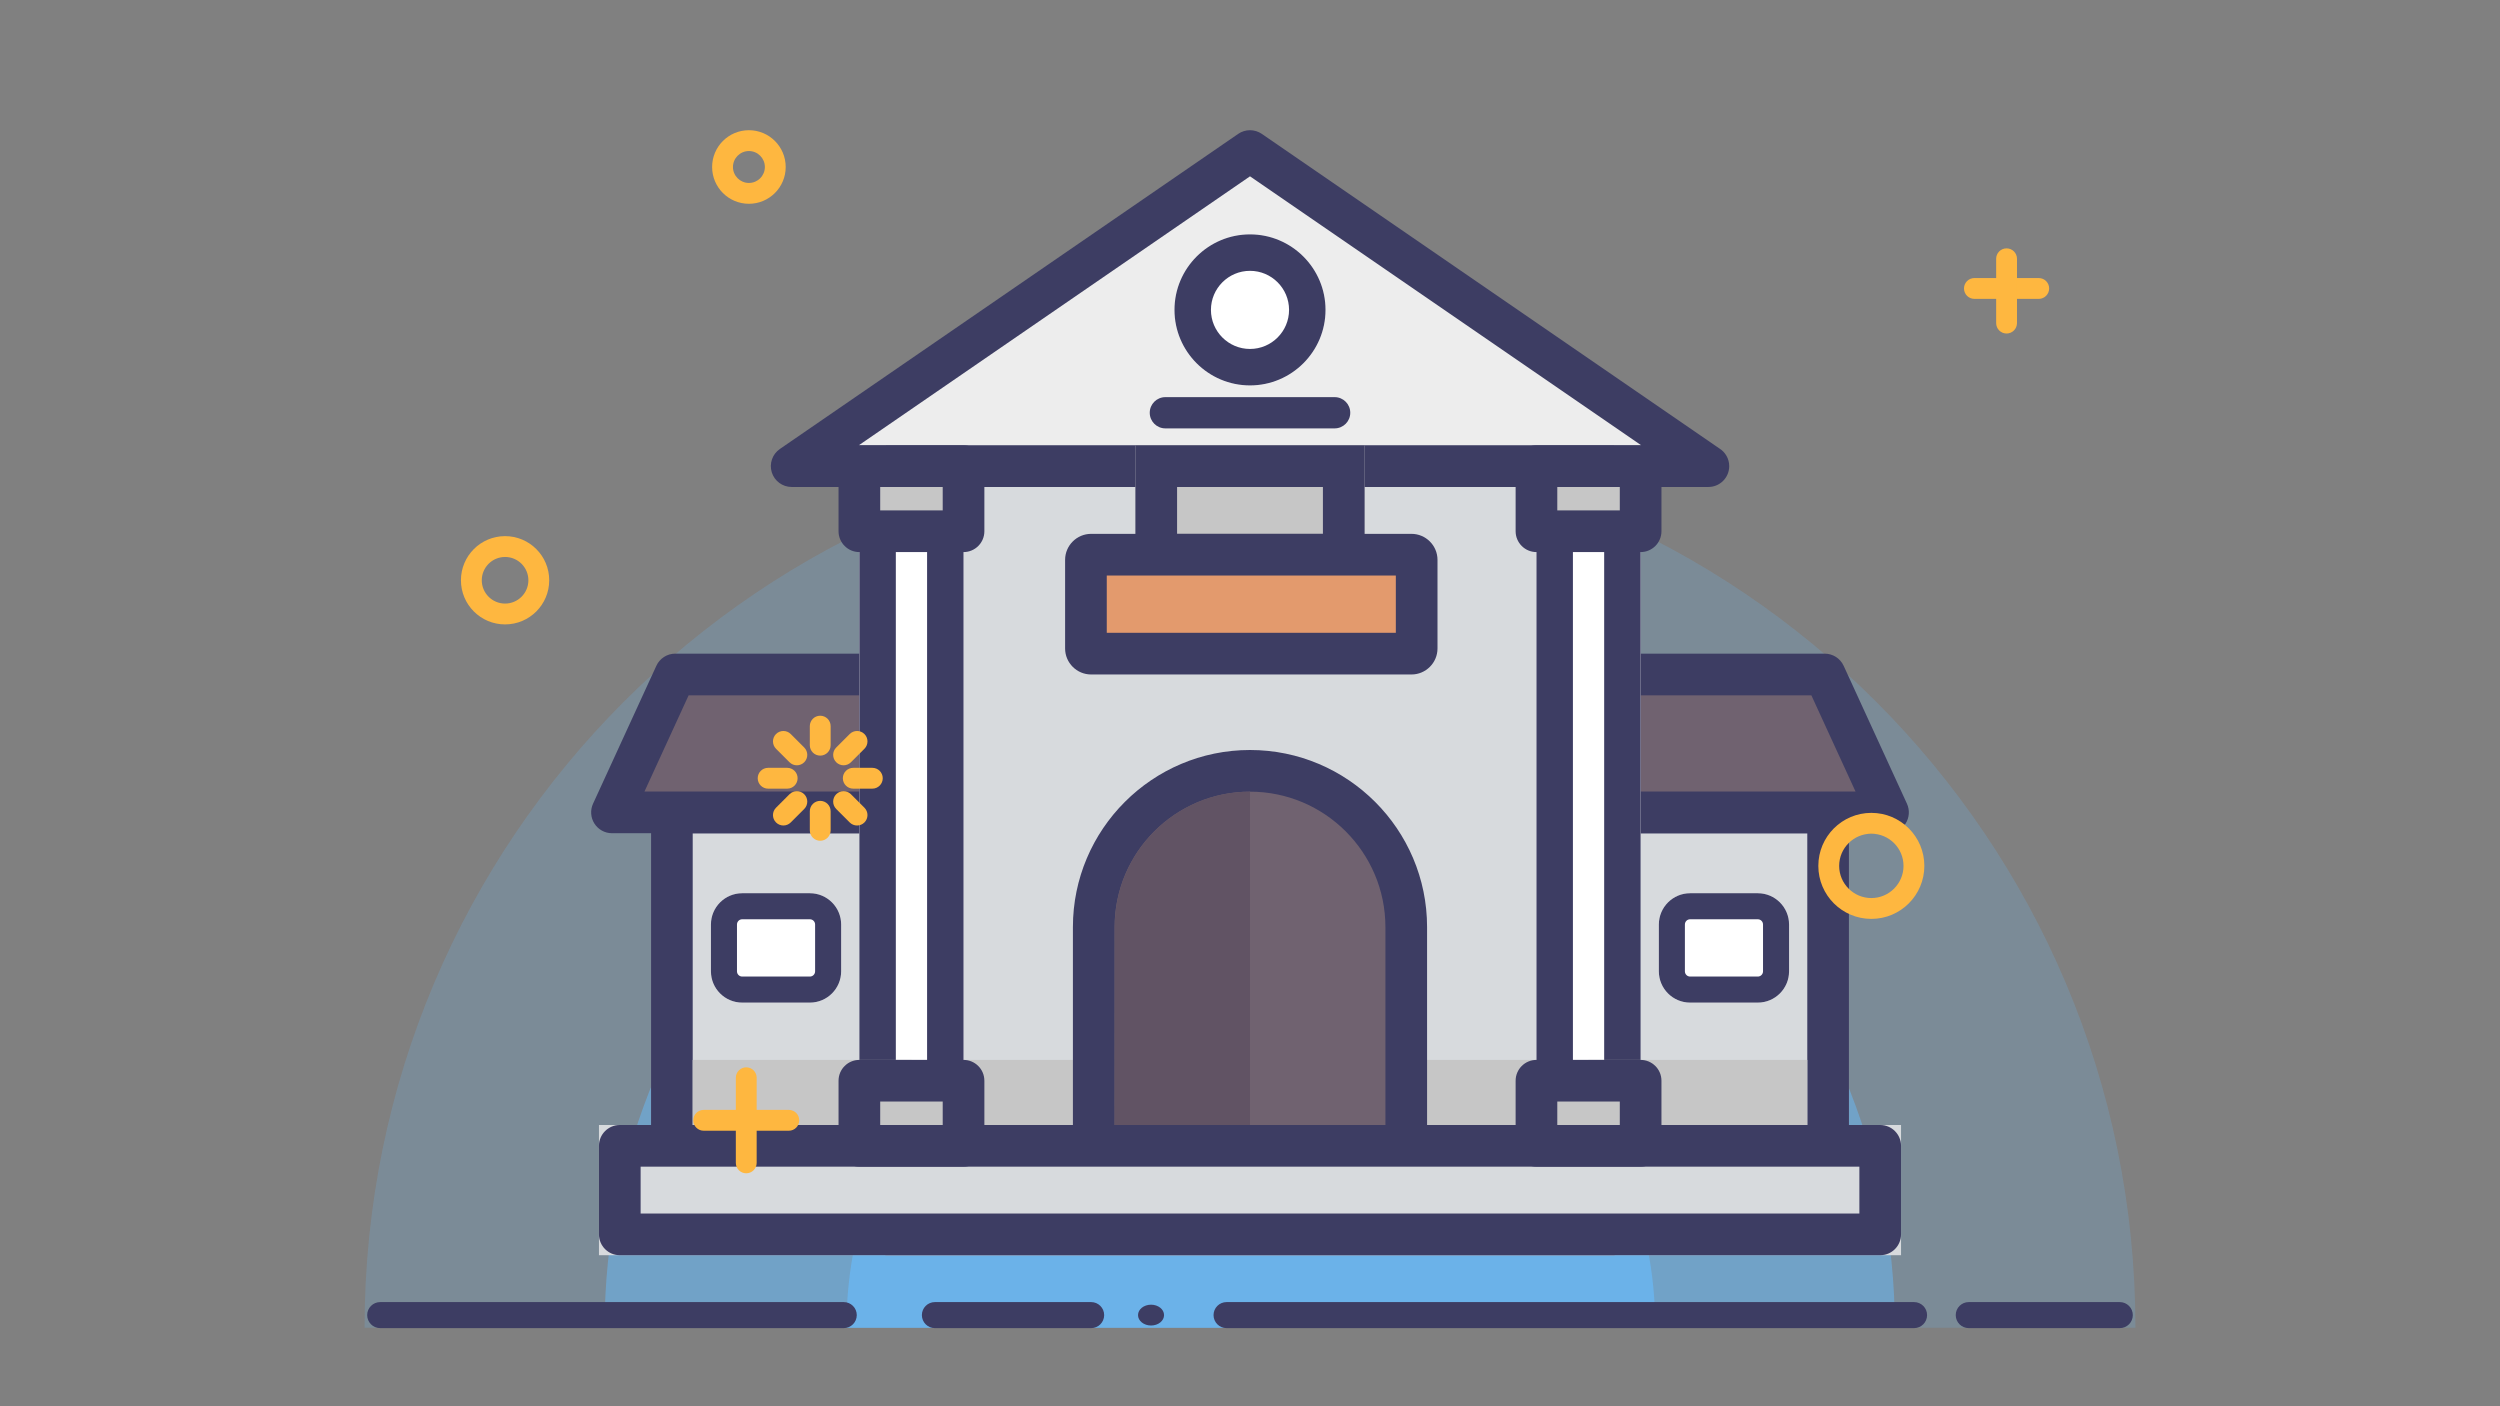 <?xml version="1.0" encoding="utf-8"?>
<!-- Generator: Adobe Illustrator 16.0.0, SVG Export Plug-In . SVG Version: 6.00 Build 0)  -->
<!DOCTYPE svg PUBLIC "-//W3C//DTD SVG 1.1//EN" "http://www.w3.org/Graphics/SVG/1.1/DTD/svg11.dtd">
<svg version="1.1" id="图层_1" xmlns="http://www.w3.org/2000/svg" xmlns:xlink="http://www.w3.org/1999/xlink" x="0px" y="0px"
	 width="960px" height="540px" viewBox="0 0 960 540" enable-background="new 0 0 960 540" xml:space="preserve">
<rect x="0" y="0" width="960" height="540" fill="#808080" stroke="none"/>
<g id="组_766">
	<path id="路径_1806" opacity="0.2" fill="#69BAF9" enable-background="new    " d="M820,509.85c0-187.776-152.223-340-340-340
		c-187.777,0-340,152.223-340,340"/>
	<path id="路径_1807" opacity="0.5" fill="#69BAF9" enable-background="new    " d="M727.618,509.85
		c0-136.812-110.908-247.72-247.719-247.72c-136.812,0-247.72,110.908-247.72,247.72"/>
	<path id="路径_1808" opacity="0.7" fill="#69BAF9" enable-background="new    " d="M635.6,509.85
		c0.219-85.755-69.122-155.45-154.878-155.668c-85.755-0.219-155.45,69.122-155.669,154.878c0,0.263,0,0.526,0,0.79"/>
</g>
<g id="组_764" transform="translate(-72.295)">
	<path fill="#3D3D63" d="M807.295,510h-264c-2.761,0-5-2.238-5-5s2.239-5,5-5h264c2.762,0,5,2.238,5,5S810.057,510,807.295,510z"/>
	<path fill="#3D3D63" d="M886.295,510h-58c-2.762,0-5-2.238-5-5s2.238-5,5-5h58c2.762,0,5,2.238,5,5S889.057,510,886.295,510z"/>
	<path fill="#3D3D63" d="M491.295,510h-60c-2.761,0-5-2.238-5-5s2.239-5,5-5h60c2.761,0,5,2.238,5,5S494.056,510,491.295,510z"/>
	<path fill="#3D3D63" d="M396.295,510h-178c-2.761,0-5-2.238-5-5s2.239-5,5-5h178c2.761,0,5,2.238,5,5S399.056,510,396.295,510z"/>
	<ellipse id="椭圆_336" fill="#3D3D63" cx="514.295" cy="505" rx="5" ry="4"/>
</g>
<g id="矩形_1220" transform="translate(250 304)">
	<rect fill="#D7DADD" width="100" height="144"/>
	<path fill="#3D3D63" d="M100,144H0V0h100V144z M16,128h68V16H16V128z"/>
</g>
<g id="矩形_1230" transform="translate(610 304)">
	<rect fill="#D7DADD" width="100" height="144"/>
	<path fill="#3D3D63" d="M100,144H0V0h100V144z M16,128h68V16H16V128z"/>
</g>
<g>
	<path id="路径_1952_1_" fill="#706270" d="M235,311.955h135V259H259.309L235,311.955z"/>
	<path fill="#3D3D63" d="M370,319.955H235c-2.725,0-5.263-1.388-6.734-3.682s-1.673-5.179-0.536-7.656l24.309-52.955
		c1.304-2.841,4.144-4.663,7.271-4.663H370c4.418,0,8,3.582,8,8v52.955C378,316.373,374.418,319.955,370,319.955z M247.475,303.955
		H362V267h-97.561L247.475,303.955z"/>
</g>
<g>
	<path id="路径_1978_1_" fill="#706270" d="M725,311.955H590V259h110.691L725,311.955z"/>
	<path fill="#3D3D63" d="M725,319.955H590c-4.418,0-8-3.582-8-8V259c0-4.418,3.582-8,8-8h110.691c3.126,0,5.966,1.821,7.271,4.663
		l24.309,52.955c1.137,2.478,0.935,5.362-0.536,7.656C730.263,318.567,727.726,319.955,725,319.955z M598,303.955h114.525
		L695.562,267H598V303.955z"/>
</g>
<g>
	<path id="多边形_10_1_" fill="#EDEDED" d="M480,58l176,121H304L480,58z"/>
	<path fill="#3D3D63" d="M656.02,187c-0.008,0-0.013,0-0.02,0H304c-3.504,0-6.601-2.281-7.64-5.627
		c-1.039-3.347,0.22-6.98,3.108-8.965l176-121c2.731-1.877,6.335-1.876,9.064,0l175.645,120.756
		c2.305,1.404,3.843,3.941,3.843,6.836C664.02,183.418,660.438,187,656.02,187z M329.757,171h300.485L480,67.708L329.757,171z"/>
</g>
<g id="矩形_1218" transform="translate(340 171)">
	<rect fill="#D7DADD" width="280" height="311"/>
	<path fill="#3D3D63" d="M280,311H0V0h280V311z M16,295h248V16H16V295z"/>
</g>
<g id="矩形_1212" transform="translate(370 187) rotate(90)">
	<path fill="#FFFFFF" d="M10,0h225c5.522,0,10,4.478,10,10v20c0,5.522-4.478,10-10,10H10C4.477,40,0,35.522,0,30V10
		C0,4.478,4.477,0,10,0z"/>
	<path fill="#3D3D63" d="M245,10v20c0,5.514-4.486,10-10,10H10C4.486,40,0,35.514,0,30V10C0,4.486,4.486,0,10,0h225
		C240.514,0,245,4.486,245,10z M231,26V14H14v12H231z"/>
</g>
<g id="矩形_1228" transform="translate(630 187) rotate(90)">
	<path fill="#FFFFFF" d="M10,0h225c5.522,0,10,4.478,10,10v20c0,5.522-4.478,10-10,10H10C4.477,40,0,35.522,0,30V10
		C0,4.478,4.477,0,10,0z"/>
	<path fill="#3D3D63" d="M245,10v20c0,5.514-4.486,10-10,10H10C4.486,40,0,35.514,0,30V10C0,4.486,4.486,0,10,0h225
		C240.514,0,245,4.486,245,10z M231,26V14H14v12H231z"/>
</g>
<rect x="326.553" y="174.333" fill="#C6C6C6" width="46.894" height="34.333"/>
<path fill="#3D3D63" d="M370,212h-40c-4.418,0-8-3.582-8-8v-25c0-4.418,3.582-8,8-8h40c4.418,0,8,3.582,8,8v25
	C378,208.418,374.418,212,370,212z M338,196h24v-9h-24V196z"/>
<rect x="586.325" y="174.167" fill="#C6C6C6" width="47.35" height="34.667"/>
<path fill="#3D3D63" d="M630,212h-40c-4.418,0-8-3.582-8-8v-25c0-4.418,3.582-8,8-8h40c4.418,0,8,3.582,8,8v25
	C638,208.418,634.418,212,630,212z M598,196h24v-9h-24V196z"/>
<g id="矩形_1217" transform="translate(230 432)">
	<rect fill="#D7DADD" width="500" height="50"/>
	<path fill="#3D3D63" d="M492,50H8c-4.418,0-8-3.582-8-8V8c0-4.418,3.582-8,8-8h484c4.418,0,8,3.582,8,8v34
		C500,46.418,496.418,50,492,50z M16,34h468V16H16V34z"/>
</g>
<g id="椭圆_452" transform="translate(451 90)">
	<circle fill="#FFFFFF" cx="29" cy="29" r="29"/>
	<path fill="#3D3D63" d="M29,58C13.009,58,0,44.991,0,29S13.009,0,29,0c15.99,0,29,13.009,29,29S44.99,58,29,58z M29,14
		c-8.271,0-15,6.729-15,15s6.729,15,15,15c8.271,0,15-6.729,15-15S37.271,14,29,14z"/>
</g>
<g id="矩形_1221" transform="translate(436 171)">
	<rect fill="#C6C6C6" width="88" height="50"/>
	<path fill="#3D3D63" d="M88,50H0V0h88V50z M16,34h56V16H16V34z"/>
</g>
<g id="矩形_1232" transform="translate(637 343)">
	<path fill="#FFFFFF" d="M12,0h26c6.627,0,12,5.373,12,12v18c0,6.627-5.373,12-12,12H12C5.373,42,0,36.627,0,30V12
		C0,5.373,5.373,0,12,0z"/>
	<path fill="#3D3D63" d="M38,42H12C5.383,42,0,36.617,0,30V12C0,5.383,5.383,0,12,0h26c6.617,0,12,5.383,12,12v18
		C50,36.617,44.617,42,38,42z M12,10c-1.103,0-2,0.897-2,2v18c0,1.103,0.897,2,2,2h26c1.103,0,2-0.897,2-2V12c0-1.103-0.897-2-2-2
		H12z"/>
</g>
<g id="矩形_1233" transform="translate(273 343)">
	<path fill="#FFFFFF" d="M12,0h26c6.627,0,12,5.373,12,12v18c0,6.627-5.373,12-12,12H12C5.373,42,0,36.627,0,30V12
		C0,5.373,5.373,0,12,0z"/>
	<path fill="#3D3D63" d="M38,42H12C5.383,42,0,36.617,0,30V12C0,5.383,5.383,0,12,0h26c6.617,0,12,5.383,12,12v18
		C50,36.617,44.617,42,38,42z M12,10c-1.103,0-2,0.897-2,2v18c0,1.103,0.897,2,2,2h26c1.103,0,2-0.897,2-2V12c0-1.103-0.897-2-2-2
		H12z"/>
</g>
<rect id="矩形_1234" x="266" y="407" fill="#C6C6C6" width="84" height="25"/>
<rect id="矩形_1236" x="370" y="407" fill="#C6C6C6" width="220" height="25"/>
<rect id="矩形_1235" x="610" y="407" fill="#C6C6C6" width="84" height="25"/>
<rect x="326.333" y="410.173" fill="#C6C6C6" width="47.333" height="34.654"/>
<path fill="#3D3D63" d="M370,448h-40c-4.418,0-8-3.582-8-8v-25c0-4.418,3.582-8,8-8h40c4.418,0,8,3.582,8,8v25
	C378,444.418,374.418,448,370,448z M338,432h24v-9h-24V432z"/>
<rect x="586.324" y="410.166" fill="#C6C6C6" width="47.352" height="34.668"/>
<path fill="#3D3D63" d="M630,448h-40c-4.418,0-8-3.582-8-8v-25c0-4.418,3.582-8,8-8h40c4.418,0,8,3.582,8,8v25
	C638,444.418,634.418,448,630,448z M598,432h24v-9h-24V432z"/>
<g>
	<path id="路径_1979_1_" fill="#706270" d="M540,432v-76c0-33.137-26.863-60-60-60s-60,26.863-60,60v76"/>
	<path fill="#3D3D63" d="M548,432h-16v-76c0-28.673-23.327-52-52-52s-52,23.327-52,52v76h-16v-76c0-37.495,30.505-68,68-68
		s68,30.505,68,68V432z"/>
</g>
<path id="路径_1981" fill="#615364" d="M428,432l0.045-76.045C428.045,327.262,451.306,304,480,304c0,117.8,0,128,0,128H428z"/>
<g id="组_886" transform="translate(177 50)">
	<g id="组_781" transform="translate(93.213 363.855)">
		<path fill="#FEB740" d="M32.692,20.346H0c-2.209,0-4-1.791-4-4s1.791-4,4-4h32.692c2.209,0,4,1.791,4,4
			S34.901,20.346,32.692,20.346z"/>
		<path fill="#FEB740" d="M16.346,36.692c-2.209,0-4-1.791-4-4V0c0-2.209,1.791-4,4-4s4,1.791,4,4v32.691
			C20.346,34.901,18.555,36.692,16.346,36.692z"/>
	</g>
	<g id="组_782" transform="translate(117.96 228.837)">
		<g id="组_775">
			<g id="组_770" transform="translate(20.007)">
				<path fill="#FEB740" d="M0,11.322c-2.209,0-4-1.791-4-4V0c0-2.209,1.791-4,4-4s4,1.791,4,4v7.322C4,9.531,2.209,11.322,0,11.322
					z"/>
				<path fill="#FEB740" d="M0,44.015c-2.209,0-4-1.791-4-4v-7.322c0-2.209,1.791-4,4-4s4,1.791,4,4v7.322
					C4,42.224,2.209,44.015,0,44.015z"/>
			</g>
			<g id="组_771" transform="translate(0 20.007) rotate(-90)">
				<path fill="#FEB740" d="M-4,40.014v-7.321c0-2.209,1.791-4,4-4s4,1.791,4,4v7.321c0,2.209-1.791,4-4,4S-4,42.223-4,40.014z"/>
				<path fill="#FEB740" d="M-4,7.322V0c0-2.209,1.791-4,4-4s4,1.791,4,4v7.322c0,2.209-1.791,4-4,4S-4,9.531-4,7.322z"/>
			</g>
			<g id="组_772" transform="translate(5.86 34.154) rotate(-135)">
				<path fill="#FEB740" d="M-2.828,29.864c0.724-0.724,1.724-1.171,2.829-1.171c2.209,0,4,1.791,4,4.001L4,40.014
					c-0.001,2.208-1.793,4-4.001,3.999c-2.209,0-4-1.791-4-4.001L-4,32.691C-4,31.588-3.552,30.587-2.828,29.864z"/>
				<path fill="#FEB740" d="M-2.829-2.828C-2.105-3.552-1.105-4-0.001-4c2.21,0,4,1.791,4.001,4L4,7.321
					c0.001,2.209-1.791,4-3.999,4.001c-2.21,0-4-1.791-4.001-4L-4,0C-4.001-1.104-3.553-2.104-2.829-2.828z"/>
			</g>
			<g id="组_773" transform="translate(5.86 5.86) rotate(-45)">
				<path fill="#FEB740" d="M-2.829,10.151c-0.724-0.724-1.171-1.724-1.171-2.829L-4,0c0-2.209,1.791-4,4.001-4
					C2.209-3.998,4-2.208,4,0.001L3.999,7.322c0,2.209-1.791,4-4.001,4C-1.105,11.322-2.105,10.874-2.829,10.151z"/>
				<path fill="#FEB740" d="M-2.828,42.843C-3.552,42.119-4,41.119-4,40.015l-0.001-7.322c0-2.21,1.791-4,4-4.001
					C2.208,28.692,3.998,30.483,4,32.692L4,40.013c0,2.21-1.791,4-4,4.001C-1.104,44.014-2.104,43.567-2.828,42.843z"/>
			</g>
		</g>
	</g>
	<g id="路径_1815" transform="translate(0 155.875)">
		<path fill="none" d="M16.95,33.9C7.589,33.9,0,26.311,0,16.95C0,7.589,7.589,0,16.95,0C26.311,0,33.9,7.589,33.9,16.95
			C33.9,26.311,26.311,33.9,16.95,33.9L16.95,33.9z"/>
		<path fill="#FEB740" d="M16.95,25.899c4.935,0,8.95-4.015,8.95-8.95S21.885,8,16.95,8S8,12.015,8,16.95
			S12.015,25.899,16.95,25.899 M16.95,33.899C7.589,33.899,0,26.311,0,16.95S7.589,0,16.95,0s16.95,7.589,16.95,16.95
			S26.311,33.899,16.95,33.899z"/>
	</g>
	<g id="路径_1816" transform="translate(96.455 0)">
		<path fill="none" d="M14.127,28.254C6.325,28.254,0,21.929,0,14.127S6.325,0,14.127,0s14.127,6.325,14.127,14.127
			S21.929,28.254,14.127,28.254L14.127,28.254z"/>
		<path fill="#FEB740" d="M14.127,20.254c3.378,0,6.127-2.749,6.127-6.127S17.505,8,14.127,8S8,10.749,8,14.127
			S10.749,20.254,14.127,20.254 M14.127,28.254C6.325,28.254,0,21.929,0,14.127S6.325,0,14.127,0s14.127,6.325,14.127,14.127
			S21.929,28.254,14.127,28.254z"/>
	</g>
	<g id="路径_1817" transform="translate(521.238 262.143)">
		<path fill="none" d="M20.356,40.712C9.114,40.712,0,31.598,0,20.356S9.114,0,20.356,0s20.356,9.114,20.356,20.356
			S31.598,40.712,20.356,40.712z"/>
		<path fill="#FEB740" d="M20.356,32.711c6.813,0,12.355-5.542,12.355-12.355S27.169,8,20.356,8C13.543,8,8,13.543,8,20.356
			S13.543,32.711,20.356,32.711 M20.356,40.711C9.114,40.711,0,31.598,0,20.356S9.114,0,20.356,0s20.355,9.114,20.355,20.356
			S31.598,40.711,20.356,40.711z"/>
	</g>
	<g id="组_783" transform="translate(581.172 49.37)">
		<path fill="#FEB740" d="M24.703,15.401H0c-2.209,0-4-1.791-4-4s1.791-4,4-4h24.703c2.209,0,4,1.791,4,4
			S26.912,15.401,24.703,15.401z"/>
		<path fill="#FEB740" d="M12.352,28.703c-2.209,0-4-1.791-4-4V0c0-2.209,1.791-4,4-4s4,1.791,4,4v24.703
			C16.352,26.912,14.561,28.703,12.352,28.703z"/>
	</g>
</g>
<path fill="#3D3D63" d="M512.5,164.5h-65c-3.313,0-6-2.687-6-6s2.687-6,6-6h65c3.313,0,6,2.687,6,6S515.813,164.5,512.5,164.5z"/>
<g>
	<path id="矩形_1231_1_" fill="#E39A6D" d="M419,213h123c1.104,0,2,0.896,2,2v34c0,1.104-0.896,2-2,2H419c-1.104,0-2-0.896-2-2
		v-34C417,213.896,417.896,213,419,213z"/>
	<path fill="#3D3D63" d="M542,259H419c-5.514,0-10-4.486-10-10v-34c0-5.514,4.486-10,10-10h123c5.514,0,10,4.486,10,10v34
		C552,254.514,547.514,259,542,259z M425,243h111v-22H425V243z"/>
</g>
</svg>
